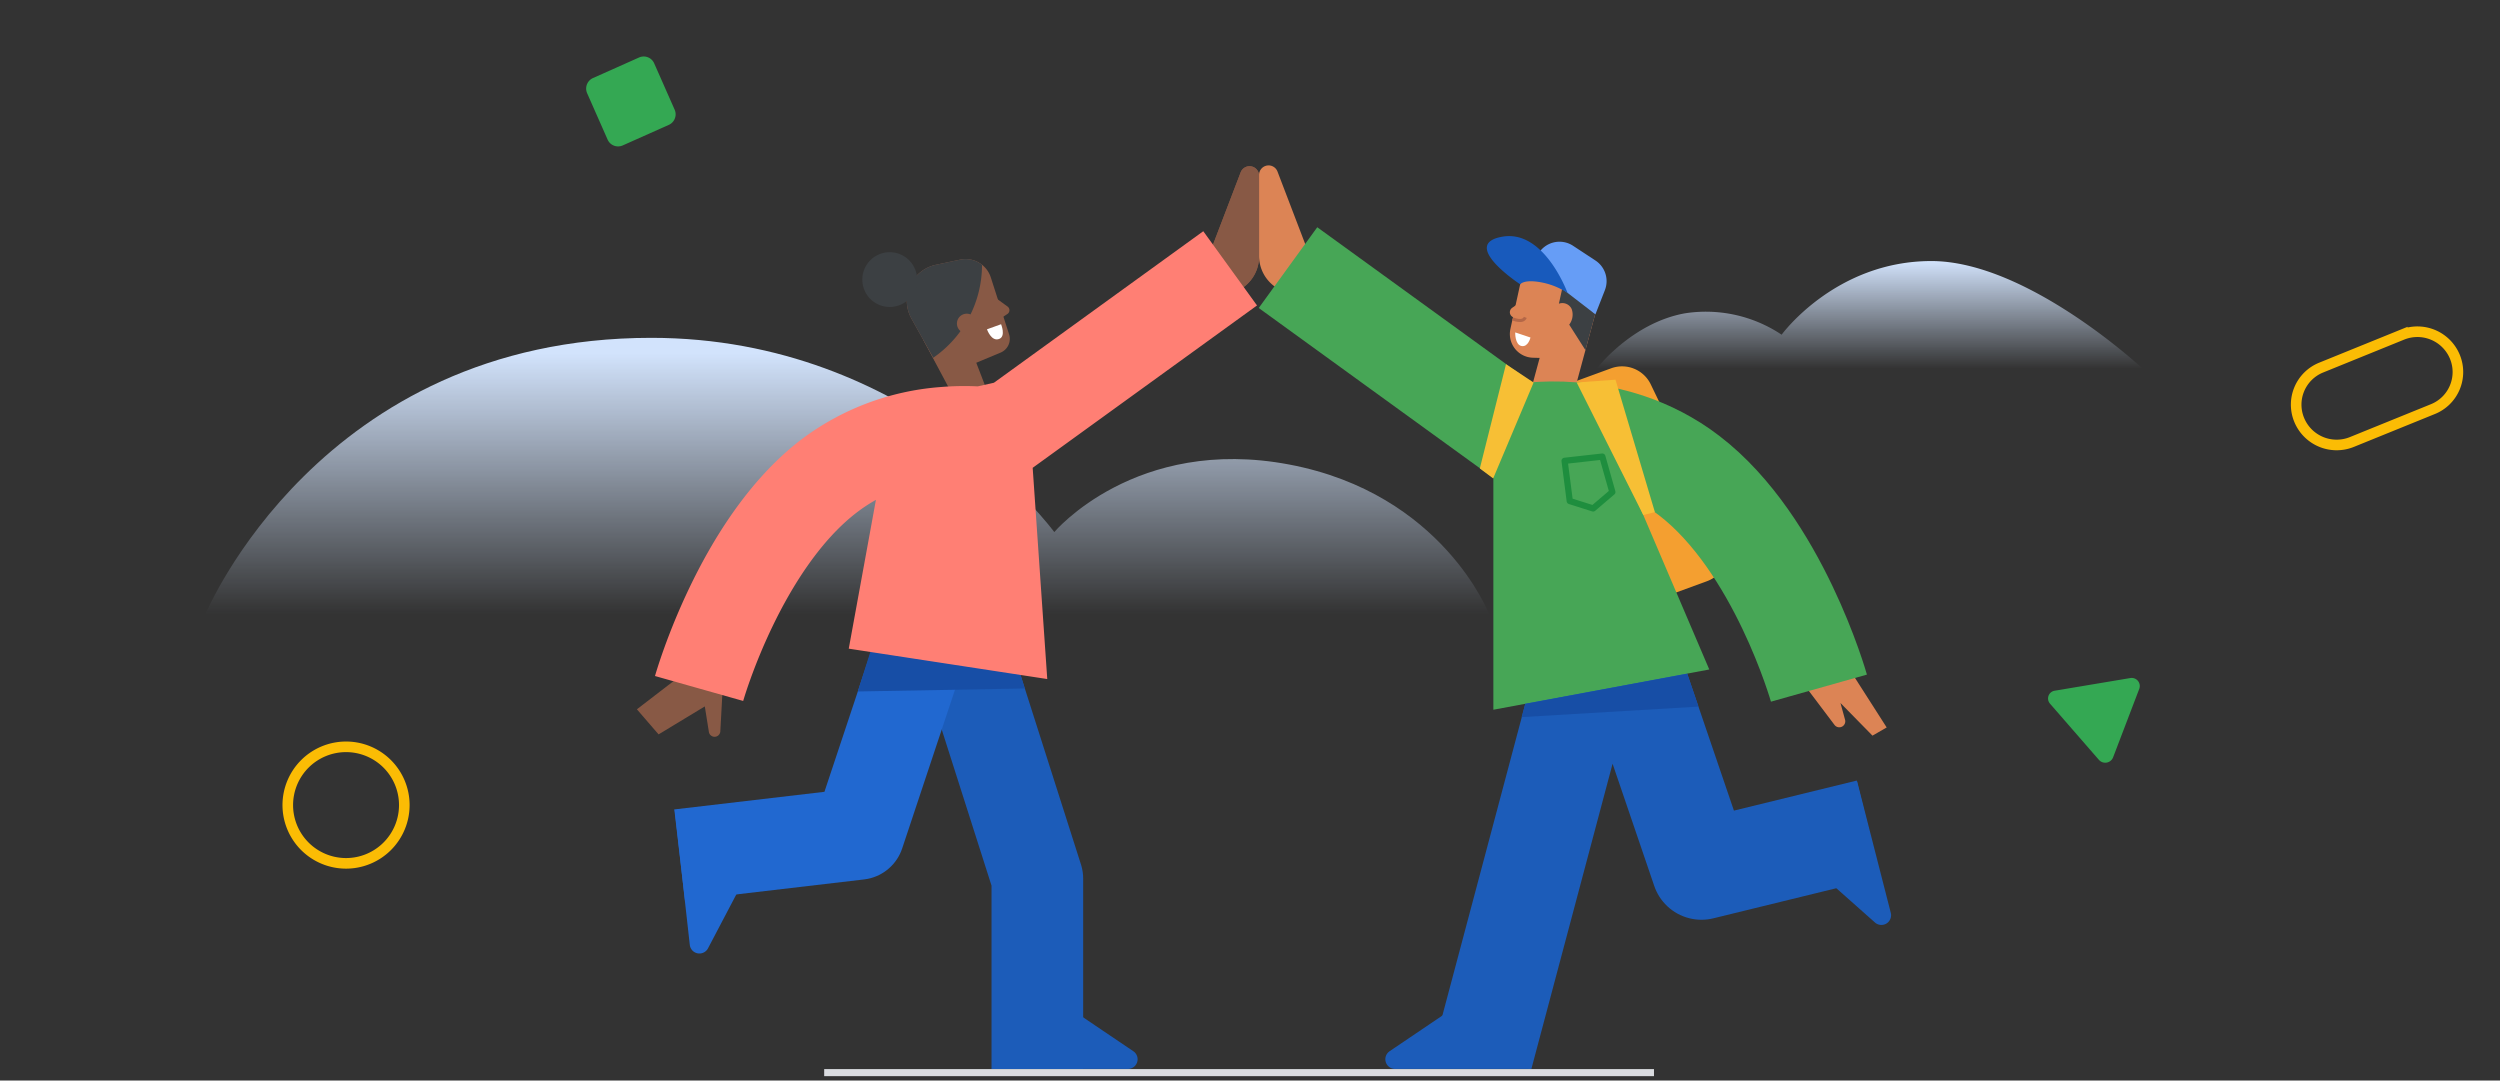 <svg width="354" height="153" xmlns="http://www.w3.org/2000/svg" xmlns:xlink="http://www.w3.org/1999/xlink" viewBox="0 0 354 153"><rect x="0" y="0" width="354" height="153" fill="#333333" stroke="none"/><defs><linearGradient id="a" x1="60.739" y1="-1226.621" x2="60.739" y2="-1241.842" gradientTransform="matrix(1 0 0 -1 204 -1189.656)" gradientUnits="userSpaceOnUse"><stop offset="0" stop-color="#d2e3fc"/><stop offset="1" stop-color="#d2e3fc" stop-opacity="0"/></linearGradient><linearGradient id="b" x1="-84.025" y1="-1239.668" x2="-84.025" y2="-1276.634" xlink:href="#a"/></defs><path d="M303.38 52.187h-77.281s4.913-6.432 12.442-7.813a19.294 19.294 0 0 1 13.737 3.021s7.576-10.43 21.196-10.43 29.906 15.222 29.906 15.222z" fill="url(#a)"/><path d="M29.088 86.978h181.773s-6.531-17.077-28.3-21.2-33.274 9.564-33.274 9.564-20.06-27.504-57.068-27.504c-46.94 0-63.13 39.14-63.13 39.14z" fill="url(#b)"/><path d="M170.094 38.992l5.584-14.59a1.348 1.348 0 0 1 2.607.48v11.46a5.341 5.341 0 0 1-2.112 4.254l-4.659 3.536z" fill="#885945"/><path d="M140.394 151.361h19.32a1.373 1.373 0 0 0 1.311-.969 1.37 1.37 0 0 0-.543-1.536l-7.555-5.103z" fill="#1c5cb9"/><path d="M95.53 114.62l2.145 19.179a1.372 1.372 0 0 0 2.577.485l4.239-8.067z" fill="#2168d0"/><path d="M141.172 42.319l1.503 1.09a.64.64 0 0 1-.028 1.054l-1.159.75z" fill="#885945"/><path d="M141.691 49.925l-8.073 3.367-4.558-8.174a5.206 5.206 0 0 1 3.469-7.625l3.424-.727a3.746 3.746 0 0 1 4.346 2.517l2.582 8.042a2.105 2.105 0 0 1-1.19 2.6z" fill="#885945"/><path d="M130.75 48.149l1.827 3.43 3.518 6.608 4.457-.811-3.529-9.175z" fill="#885945"/><path d="M132.529 37.493l3.424-.727a3.735 3.735 0 0 1 3.1.735 15.988 15.988 0 0 1-6.904 13.157l-3.089-5.54a5.206 5.206 0 0 1 3.469-7.625z" fill="#3c4043"/><path d="M125.987 43.468a3.878 3.878 0 1 0-3.882-3.878 3.88 3.88 0 0 0 3.882 3.878z" fill="#3c4043"/><path d="M136.895 47.203a1.392 1.392 0 1 0-1.394-1.392 1.393 1.393 0 0 0 1.394 1.392z" fill="#885945"/><path d="M136.502 91.83l10.386 32.564v26.966" fill="none" stroke="#1c5cb9" stroke-linejoin="round" stroke-width="12.977"/><path d="M132.079 86.57l-10.485 31.514-25.355 2.974" fill="none" stroke="#2168d0" stroke-linejoin="round" stroke-width="12.977"/><path d="M121.459 97.913l23.655-.424-.632-1.994-21.22-3.252z" fill="#174ea6"/><path d="M170.094 38.992l5.584-14.59a1.348 1.348 0 0 1 2.607.48v11.46a5.341 5.341 0 0 1-2.112 4.254l-4.659 3.536zm-67.8 59.132l-.297 5.433a.815.815 0 0 1-1.619.084l-.964-6.042z" fill="#885945"/><path d="M97.298 94.966l-7.114 5.47 3.07 3.553 9.04-5.47z" fill="#885945"/><path d="M138.448 54.71l2.292-.514 29.645-21.456 7.609 10.512-31.766 22.99 2.064 29.91-28.108-4.303 3.847-21.07a22.923 22.923 0 0 0-2.714 1.788c-5.093 3.9-9.149 10.318-12.013 16.308a79.244 79.244 0 0 0-3.105 7.457 60.902 60.902 0 0 0-.923 2.78l-.037.127-.005.016c0-.001.001-.002-6.244-1.766s-6.243-1.765-6.243-1.766l.003-.012.007-.022.02-.067.064-.22c.054-.183.133-.44.235-.763.204-.646.504-1.558.902-2.673a92.443 92.443 0 0 1 3.619-8.69c3.172-6.632 8.308-15.251 15.831-21.012a37.368 37.368 0 0 1 19.734-7.457 40.735 40.735 0 0 1 5.286-.098z" fill="#ff7f74" fill-rule="evenodd"/><path d="M141.753 45.91l-1.997.72s.625 1.827 1.759 1.35c.932-.391.238-2.07.238-2.07z" fill="#fff"/><path d="M116.705 151.883h117.499" fill="none" stroke="#dadce0" stroke-miterlimit="10"/><path d="M301.623 96.017L290.972 97.8a1.114 1.114 0 0 0-.699 1.829l6.933 7.967a1.196 1.196 0 0 0 2.001-.334l3.723-9.749a1.147 1.147 0 0 0-1.307-1.496z" fill="#34a853"/><path d="M255.914 97.542l3.853 5.106a.847.847 0 0 0 1.493-.735l-.652-2.37 4.536 4.626 2.01-1.161-5.925-9.263z" fill="#dc8455"/><path d="M229.472 89.584l11.454 33.593 23.664-5.791m-38.852-26.917l-15.719 59.077" fill="none" stroke="#1c5cb9" stroke-linejoin="round" stroke-width="14.121"/><path d="M186.475 38.892l-5.583-14.604a1.348 1.348 0 0 0-2.607.482v11.47a5.348 5.348 0 0 0 2.112 4.257l4.658 3.54z" fill="#dc8455"/><path d="M241.686 82.308l-15.496 5.663a4.508 4.508 0 0 1-5.913-3.112l-5.996-23.318a4.51 4.51 0 0 1 2.819-5.357l11.039-4.034a4.509 4.509 0 0 1 5.609 2.277L244.2 76.116a4.508 4.508 0 0 1-2.514 6.192z" fill="#f49f30"/><path d="M215.912 42.322l-1.796 1.273a.76.76 0 0 0 .019 1.252l1.364.904z" fill="#dc8455"/><path d="M226.297 42.78l-10.188-6.465-.877 4.049-1.358 6.216a3.359 3.359 0 0 0 3.192 4.074l6.503.173z" fill="#dc8455"/><path d="M222.83 55.743l-5.763-1.56 2.847-10.515 5.974.784z" fill="#dc8455"/><path d="M182.38 37.895l32.564 23.595s13.028-2.744 24.239 5.85c12.614 9.67 18.378 30.1 18.378 30.1" fill="none" stroke="#47a656" stroke-linejoin="round" stroke-width="14.121"/><path d="M211.46 63.345v37.153l30.573-5.699-13.148-30.776z" fill="#47a656"/><path d="M216.853 151.36h-19.316a1.371 1.371 0 0 1-.768-2.507l7.554-5.107zm46.092-40.81l4.791 18.712a1.372 1.372 0 0 1-2.238 1.366l-6.822-6.051z" fill="#1c5cb9"/><path d="M211.433 67.746l5.727-13.58-3.911-2.592-3.706 14.757zm11.825-13.586l9.43 18.766 1.645-.407-5.582-18.757z" fill="#f7bf35"/><path d="M226.891 64.653l-5.345.6.733 5.694 3.31 1.049 2.721-2.322z" fill="none" stroke="#1e8e3e" stroke-linecap="round" stroke-linejoin="round" stroke-width=".883"/><path d="M214.555 47.068l2.161.724s-.319 1.392-1.272 1.203-.889-1.927-.889-1.927z" fill="#fff"/><path d="M221.333 40.303l-.595 2.703a1.443 1.443 0 0 1 1.809.752 2.341 2.341 0 0 1-.347 2.212l2.299 3.613 1.389-5.13z" fill="#3c4043"/><path d="M216.904 37.567l.874-1.556a3.496 3.496 0 0 1 4.969-1.208l3.171 2.087a3.498 3.498 0 0 1 1.335 4.194l-1.341 3.43z" fill="#669df6"/><path d="M215.265 40.263s-8.706-5.711-2.494-6.754c5.937-.996 9.189 7.966 9.189 7.966a10.261 10.261 0 0 0-3.414-1.432c-2.778-.593-3.281.22-3.281.22z" fill="#185abc"/><path d="M214.198 45.155s1.462.635 1.782-.212" fill="none" stroke="#b46747" stroke-miterlimit="10" stroke-width=".441"/><path d="M215.464 101.543l25.039-1.487-1.597-4.669-22.933 4.271z" fill="#174ea6"/><path d="M57.25 114a8.25 8.25 0 1 1-8.25-8.25 8.25 8.25 0 0 1 8.25 8.25z" fill="none" stroke="#fbbc04" stroke-width="1.5"/><path d="M86.036 19.764l-2.896-6.558a1.635 1.635 0 0 1 .826-2.154L90.49 8.14a1.62 1.62 0 0 1 2.143.83l2.896 6.558a1.635 1.635 0 0 1-.826 2.154l-6.524 2.91a1.62 1.62 0 0 1-2.143-.83z" fill="#34a853"/><path d="M333.02 62.589l.188.462-.188-.462a5.736 5.736 0 0 1-7.452-3.128 5.66 5.66 0 0 1 3.106-7.409l11.484-4.661h0a5.737 5.737 0 0 1 7.452 3.127 5.66 5.66 0 0 1-3.107 7.41h0z" fill="none" stroke="#fbbc04" stroke-width="1.5"/></svg>